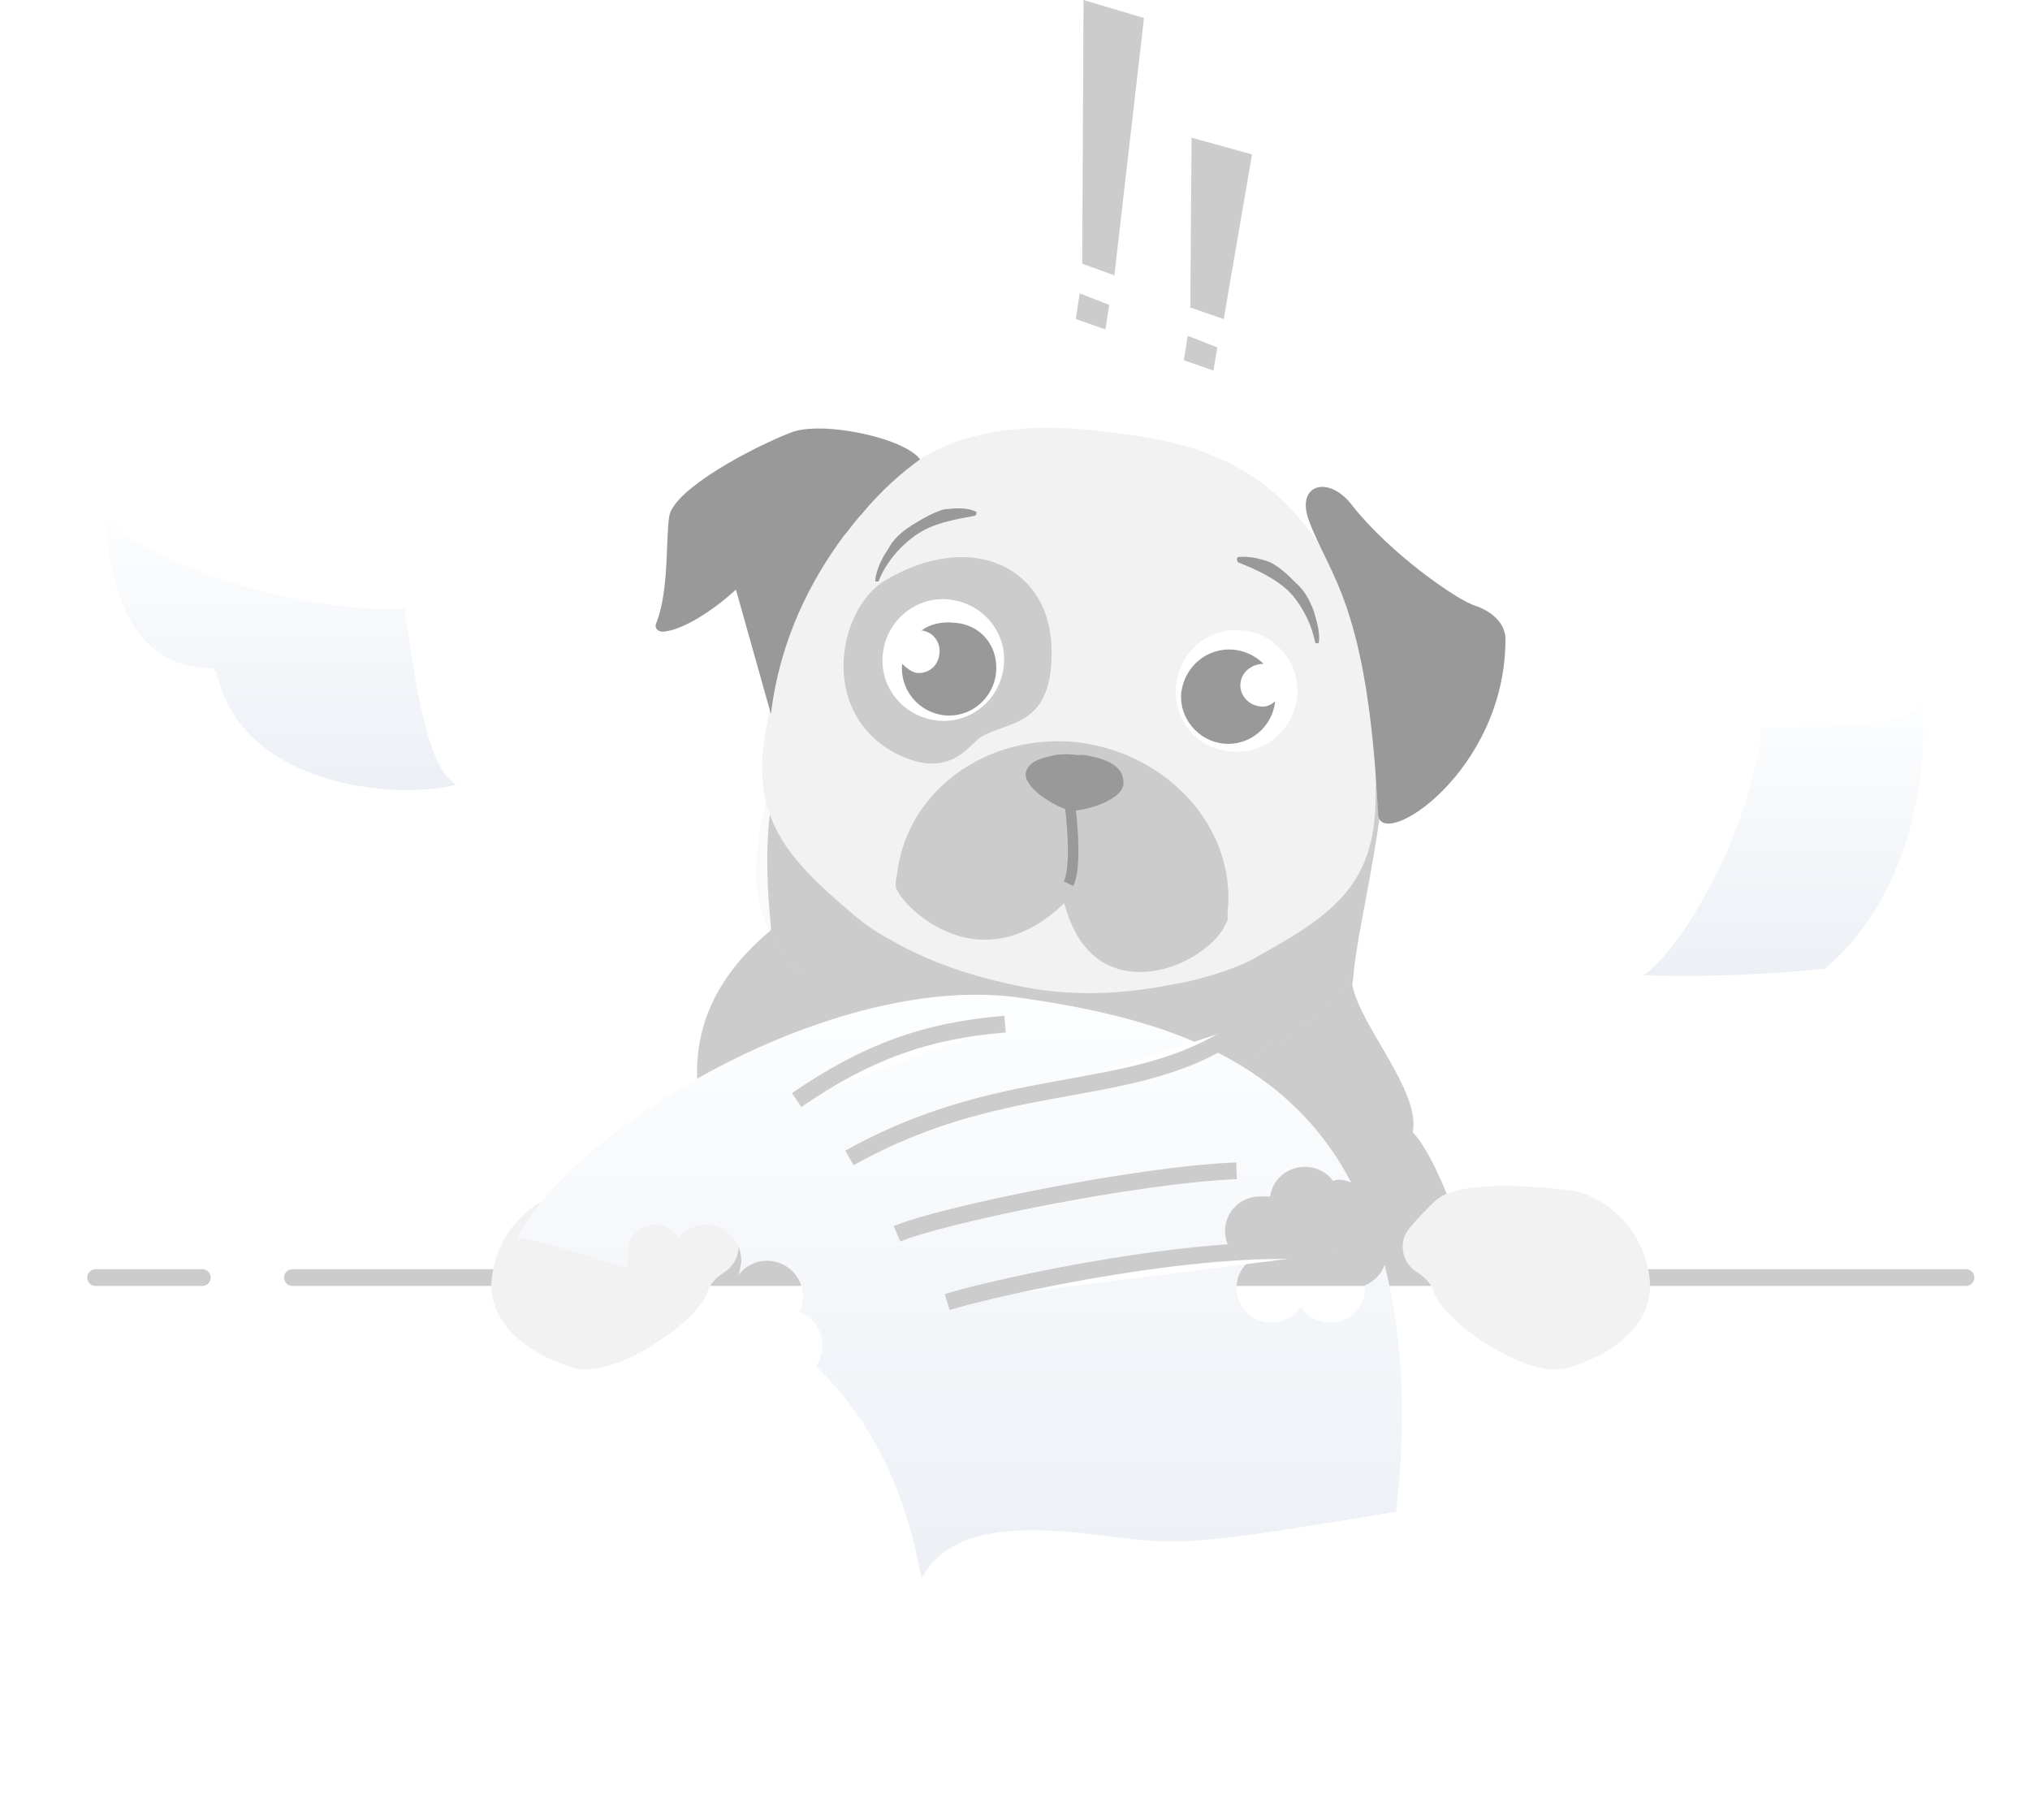 <svg width="193" height="173" viewBox="0 0 193 173" fill="none" xmlns="http://www.w3.org/2000/svg">
	<path d="M103.014 0L108.762 1.712L105.95 26.172L102.892 25.072L103.014 0Z" fill="#CCCCCC" />
	<path d="M102.648 27.884L105.461 28.985L105.094 31.309L102.281 30.33L102.648 27.884Z" fill="#CCCCCC" />
	<path d="M113.288 13.086L119.036 14.676L116.345 30.33L113.166 29.23L113.288 13.086Z" fill="#CCCCCC" />
	<path d="M112.921 31.92L115.734 33.021L115.367 35.222L112.554 34.244L112.921 31.92Z" fill="#CCCCCC" />
	<path d="M142.884 121.322H67.669C67.669 121.322 71.828 119.976 64.612 121.322C57.274 122.667 57.274 122.422 57.885 117.775C58.497 113.128 62.9 108.358 66.324 103.221C65.957 98.329 67.547 93.193 73.295 88.423C73.295 88.301 73.295 88.178 73.295 88.056C70.482 60.049 85.281 69.222 97.633 64.575L96.043 63.474L114.143 55.647C114.143 55.647 119.28 56.992 124.05 59.682C127.596 61.762 130.899 64.452 131.388 67.877C131.999 71.79 131.388 76.927 130.532 81.697C129.798 85.977 128.942 89.891 128.697 92.459C128.697 92.948 128.575 93.315 128.575 93.682C129.431 97.718 135.057 103.71 134.323 107.624C136.28 109.703 138.726 115.941 139.093 118.631C139.582 121.322 142.884 121.322 142.884 121.322Z" fill="#CCCCCC" />
	<path opacity="0.1" d="M130.532 81.697C129.798 85.977 128.942 89.891 128.697 92.581C126.863 95.883 123.561 97.962 119.036 100.531C118.057 101.142 116.834 101.631 115.734 101.998C114.144 102.488 112.554 102.977 110.964 103.221C106.072 104.2 101.058 104.444 96.043 103.466C91.885 102.61 87.727 101.265 83.936 99.063C82.713 98.329 81.367 97.473 80.267 96.495C76.965 93.682 74.396 91.236 73.051 88.301C71.828 85.855 71.583 83.042 72.195 79.251C73.662 71.179 75.619 65.064 75.619 65.064C75.742 64.452 76.72 63.596 77.087 63.107C77.698 62.495 78.065 61.762 78.677 61.15C79.655 59.927 80.878 58.582 81.856 57.359C84.302 54.913 86.993 52.956 90.173 51.733C95.309 49.898 100.813 50.143 106.072 50.877C109.863 51.366 113.899 52.222 117.324 54.179C119.892 55.647 121.971 57.481 123.805 59.805C124.172 60.172 124.417 60.661 124.784 61.028C126.863 64.085 128.331 67.51 130.043 70.812C130.165 70.812 130.532 75.337 130.532 81.697Z" fill="#CCCCCC" />
	<path d="M27.8 121.444H186.912" stroke="#CCCCCC" stroke-width="1.591" stroke-miterlimit="10" stroke-linecap="round" stroke-linejoin="round" />
	<path d="M9.088 121.444H19.239" stroke="#CCCCCC" stroke-width="1.591" stroke-miterlimit="10" stroke-linecap="round" stroke-linejoin="round" />
	<path d="M119.647 90.869C118.669 91.481 117.446 91.97 116.345 92.337C114.877 92.826 113.165 93.315 111.575 93.56C106.683 94.538 101.669 94.783 96.655 93.682C92.496 92.826 88.338 91.481 84.547 89.279C83.202 88.545 81.979 87.689 80.878 86.711C74.641 81.452 71.338 77.538 72.806 69.466C74.274 61.395 76.108 55.402 76.108 55.402C76.231 54.79 77.209 53.934 77.576 53.445C78.187 52.834 78.554 52.1 79.166 51.488C80.144 50.265 81.245 48.92 82.346 47.697C84.791 45.251 87.482 43.294 90.662 42.071C95.799 40.237 101.302 40.481 106.561 41.215C110.475 41.704 114.388 42.56 117.813 44.517C120.87 46.229 123.194 48.553 125.151 51.366C127.23 54.423 128.697 57.848 130.409 61.272C130.409 61.272 131.021 67.632 130.776 75.826C130.776 84.02 126.74 86.955 119.647 90.869Z" fill="#F2F2F2" />
	<path d="M93.23 70.078C92.007 70.934 90.173 74.236 85.036 71.546C77.82 67.632 79.655 57.848 84.18 55.157C92.252 50.388 99.59 53.812 99.957 61.272C100.324 69.222 95.799 68.488 93.23 70.078Z" fill="#CCCCCC" />
	<path d="M133.956 116.797C132.978 118.02 133.223 119.854 134.568 120.832C135.302 121.322 136.036 121.811 136.402 123.034C137.259 125.48 145.086 131.228 149.122 130.005C153.28 128.782 157.805 125.724 156.704 120.71C155.726 115.696 151.323 113.25 149.122 113.128C146.92 112.883 139.215 112.027 136.647 113.984C135.669 114.84 134.69 115.94 133.956 116.797Z" fill="#F2F2F2" />
	<path d="M69.626 116.797C70.605 118.02 70.36 119.854 69.015 120.833C68.281 121.322 67.547 121.811 67.18 123.034C66.324 125.48 58.497 131.228 54.461 130.005C50.425 128.782 45.778 125.725 46.879 120.71C47.857 115.696 52.26 113.25 54.461 113.128C56.663 113.005 64.367 112.027 66.936 113.984C68.036 114.84 69.015 115.941 69.626 116.797Z" fill="#F2F2F2" />
	<path d="M89.072 68.488C92.252 68.855 95.065 66.531 95.432 63.352C95.799 60.172 93.475 57.359 90.295 56.992C87.115 56.625 84.302 58.949 83.936 62.129C83.569 65.308 85.892 68.121 89.072 68.488Z" fill="white" />
	<path d="M94.698 63.963C94.453 66.409 92.252 68.243 89.806 67.999C87.36 67.754 85.525 65.553 85.77 63.107C86.137 63.474 86.626 63.841 87.115 63.963C88.216 64.085 89.194 63.352 89.317 62.129C89.439 61.028 88.705 60.049 87.604 59.927C88.46 59.316 89.561 59.071 90.662 59.193C93.23 59.316 94.942 61.395 94.698 63.963Z" fill="#999999" />
	<path d="M116.956 71.423C120.136 71.79 122.949 69.466 123.316 66.287C123.683 63.107 121.359 60.294 118.179 59.927C115 59.56 112.187 61.884 111.82 65.064C111.453 68.366 113.777 71.179 116.956 71.423Z" fill="white" />
	<path d="M112.309 65.797C112.064 68.243 113.899 70.445 116.345 70.689C118.791 70.934 120.992 69.1 121.237 66.654C120.87 67.02 120.259 67.265 119.769 67.143C118.669 67.02 117.813 66.042 117.935 64.941C118.057 63.841 119.036 63.107 120.136 63.107C119.402 62.373 118.424 61.884 117.323 61.761C114.877 61.517 112.676 63.229 112.309 65.797Z" fill="#999999" />
	<path d="M92.619 49.042C90.54 49.409 88.705 49.776 87.238 50.755C85.77 51.733 84.302 53.323 83.569 55.157C83.569 55.28 83.446 55.28 83.324 55.28C83.202 55.28 83.202 55.157 83.202 55.157C83.324 54.179 83.813 53.078 84.425 52.222C84.914 51.244 85.77 50.51 86.748 49.898C87.727 49.287 88.583 48.798 89.684 48.431C90.784 48.309 91.885 48.186 92.863 48.675C92.741 48.675 92.986 48.92 92.619 49.042C92.741 49.042 92.741 49.042 92.619 49.042Z" fill="#999999" />
	<path d="M117.69 53.445C119.525 54.179 121.115 54.913 122.46 56.136C123.683 57.359 124.661 59.193 125.028 61.028C125.028 61.15 125.151 61.15 125.273 61.15C125.395 61.15 125.395 61.028 125.395 61.028C125.517 60.049 125.151 58.949 124.906 58.093C124.539 57.114 124.05 56.136 123.194 55.402C122.46 54.668 121.726 53.934 120.748 53.445C119.769 53.078 118.669 52.834 117.69 52.956C117.568 53.078 117.568 53.2 117.69 53.445C117.446 53.445 117.69 53.445 117.69 53.445Z" fill="#999999" />
	<path d="M128.575 48.064C126.374 45.129 123.194 45.985 124.417 49.409C126.374 54.79 130.043 57.359 131.021 77.416C131.266 80.963 143.129 73.38 143.129 60.783C143.129 58.459 140.316 57.603 140.316 57.603C138.604 57.114 132.122 52.589 128.575 48.064Z" fill="#999999" />
	<path d="M27.799 57.603C27.799 57.603 14.836 53.812 16.915 58.093C18.994 62.373 24.742 70.934 33.914 73.013C43.087 74.97 37.584 66.898 37.706 67.02C37.706 67.02 27.799 57.603 27.799 57.603Z" fill="#EEEEEE" />
	<g filter="url(#filter0_d_2630_23437)">
		<path d="M14.102 49.287C17.404 52.956 31.224 58.337 42.476 57.848C44.066 69.589 45.289 73.135 47.368 74.603C41.742 76.071 26.577 74.848 24.497 63.474C13.857 63.963 14.102 49.287 14.102 49.287Z" fill="url(#paint0_linear_2630_23437)" />
	</g>
	<g filter="url(#filter1_d_2630_23437)">
		<path d="M160.251 92.704C163.92 90.257 170.524 78.884 171.503 69.1C181.898 69.1 185.078 68.61 186.79 66.898C187.279 72.035 186.301 84.632 177.495 92.092C167.711 93.07 160.251 92.704 160.251 92.704Z" fill="url(#paint1_linear_2630_23437)" />
	</g>
	<g filter="url(#filter2_d_2630_23437)">
		<path d="M132.733 132.696C115.733 135.508 112.676 135.998 106.194 135.142C99.712 134.285 90.662 133.185 87.604 139.055C86.259 131.35 83.202 124.257 77.576 118.876C77.943 118.386 78.187 117.653 78.187 116.919C78.187 115.451 77.331 114.228 75.986 113.739C76.231 113.25 76.353 112.761 76.353 112.271C76.353 110.437 74.885 108.847 72.928 108.847C71.828 108.847 70.849 109.336 70.238 110.192C70.36 109.581 70.482 109.092 70.482 108.847C70.482 107.013 69.015 105.423 67.058 105.423C66.08 105.423 65.101 105.912 64.49 106.646C64.001 105.912 63.267 105.423 62.288 105.423C60.821 105.423 59.72 106.523 59.72 107.991C59.72 108.236 59.72 108.847 59.72 109.581C51.037 106.768 49.202 106.646 49.202 106.646C54.461 96.25 79.41 81.085 97.388 83.898C108.885 85.61 121.848 88.79 128.453 101.387C128.086 101.264 127.719 101.142 127.352 101.142C127.23 101.142 126.985 101.142 126.74 101.264C126.129 100.408 125.151 99.919 124.05 99.919C122.338 99.919 120.992 101.142 120.748 102.732C120.625 102.732 120.136 102.732 119.769 102.732C117.935 102.732 116.467 104.2 116.467 106.034C116.467 107.379 117.323 108.602 118.546 109.092C117.935 109.703 117.568 110.437 117.568 111.415C117.568 113.25 119.036 114.717 120.87 114.717C122.093 114.717 123.071 114.106 123.683 113.25C124.294 114.106 125.273 114.717 126.496 114.717C128.33 114.717 129.798 113.25 129.798 111.415C129.798 111.293 129.798 111.293 129.798 111.171C130.654 110.804 131.388 110.07 131.632 109.214C133.222 115.329 133.834 123.034 132.733 132.696Z" fill="url(#paint2_linear_2630_23437)" />
	</g>
	<path d="M90.05 123.768C94.82 122.3 115.122 117.775 126.74 119.12Z" fill="white" />
	<path fill-rule="evenodd" clip-rule="evenodd" d="M105.953 121.174C98.853 122.317 92.623 123.808 90.284 124.528L89.816 123.008C92.247 122.26 98.553 120.754 105.701 119.604C112.835 118.456 120.907 117.644 126.832 118.33L126.649 119.91C120.955 119.251 113.066 120.029 105.953 121.174Z" fill="#CCCCCC" />
	<path d="M85.281 117.286C89.194 115.573 108.029 111.66 117.568 111.293Z" fill="white" />
	<path fill-rule="evenodd" clip-rule="evenodd" d="M90.827 116.451C88.358 117.065 86.508 117.617 85.599 118.014L84.962 116.557C86.01 116.099 87.982 115.52 90.443 114.907C92.924 114.29 95.957 113.626 99.163 113.004C105.563 111.764 112.705 110.684 117.537 110.499L117.598 112.088C112.891 112.269 105.846 113.329 99.466 114.566C96.282 115.183 93.276 115.841 90.827 116.451Z" fill="#CCCCCC" />
	<path d="M80.756 110.07C96.288 101.387 108.518 105.056 118.547 97.351Z" fill="white" />
	<path fill-rule="evenodd" clip-rule="evenodd" d="M101.857 104.126C95.607 105.257 88.784 106.493 81.144 110.764L80.368 109.376C88.244 104.973 95.289 103.698 101.535 102.568L101.573 102.561C107.852 101.425 113.224 100.438 118.062 96.72L119.031 97.981C113.86 101.954 108.125 102.992 101.925 104.114L101.857 104.126Z" fill="#CCCCCC" />
	<path d="M75.741 104.567C82.345 100.041 87.971 97.962 95.554 97.351Z" fill="white" />
	<path fill-rule="evenodd" clip-rule="evenodd" d="M95.618 98.144C88.184 98.743 82.689 100.77 76.191 105.223L75.291 103.91C82.001 99.313 87.758 97.182 95.49 96.558L95.618 98.144Z" fill="#CCCCCC" />
	<path d="M116.712 86.711C116.712 86.833 116.712 87.078 116.712 87.2V87.322C116.712 87.445 116.712 87.567 116.59 87.689C115.856 89.646 112.676 91.97 109.374 92.337C106.072 92.704 102.648 91.358 101.18 85.855C97.633 89.279 94.209 89.768 91.396 89.034C87.727 88.056 85.281 85.121 85.159 84.265C85.159 83.898 85.159 83.531 85.281 83.164C86.137 75.215 93.842 69.589 102.525 70.567C111.209 71.668 117.568 78.884 116.712 86.711Z" fill="#CCCCCC" />
	<path d="M102.525 71.79C101.792 71.668 100.935 71.668 100.202 71.79C99.223 72.035 97.756 72.279 97.511 73.502C97.389 75.092 100.813 76.927 101.792 77.049C102.77 77.171 106.561 76.193 106.806 74.603C106.928 73.013 105.583 72.402 104.36 72.035C103.748 71.912 103.015 71.668 102.525 71.79Z" fill="#999999" />
	<path fill-rule="evenodd" clip-rule="evenodd" d="M101.513 79.98C101.456 78.35 101.258 76.645 101.094 75.576L102.082 75.424C102.251 76.522 102.453 78.267 102.513 79.945C102.542 80.784 102.536 81.616 102.47 82.347C102.405 83.064 102.278 83.737 102.035 84.224L101.141 83.776C101.297 83.463 101.412 82.944 101.474 82.257C101.535 81.582 101.542 80.796 101.513 79.98Z" fill="#999999" />
	<path d="M82.101 47.452L81.978 48.798C81.367 49.409 80.878 50.143 80.266 50.877C77.087 55.157 74.151 60.783 73.295 67.876C73.051 67.02 70.482 57.848 69.993 56.136C69.871 55.769 69.749 55.524 69.749 55.524V52.956L72.072 47.819L78.065 44.762L82.101 47.452Z" fill="#999999" />
	<path d="M87.482 43.661C85.77 44.884 83.813 46.596 81.978 48.798C81.367 49.409 80.878 50.143 80.266 50.877C80.022 47.453 75.986 46.963 75.986 46.963C75.496 50.021 72.806 53.445 69.871 56.136C67.425 58.337 64.734 59.927 63.022 60.049C62.533 60.049 62.166 59.682 62.41 59.193C63.633 56.014 63.267 51.366 63.633 49.042C64.123 46.474 71.461 42.56 75.252 41.093C78.187 39.992 85.892 41.582 87.482 43.661Z" fill="#999999" />
	<defs>
		<filter id="filter0_d_2630_23437" x="0.102" y="39.287" width="53.266" height="45.816" filterUnits="userSpaceOnUse" color-interpolation-filters="sRGB">
			<feFlood flood-opacity="0" result="BackgroundImageFix" />
			<feColorMatrix in="SourceAlpha" type="matrix" values="0 0 0 0 0 0 0 0 0 0 0 0 0 0 0 0 0 0 127 0" result="hardAlpha" />
			<feOffset dx="-4" />
			<feGaussianBlur stdDeviation="5" />
			<feColorMatrix type="matrix" values="0 0 0 0 0.398 0 0 0 0 0.477 0 0 0 0 0.575 0 0 0 0.15 0" />
			<feBlend mode="normal" in2="BackgroundImageFix" result="effect1_dropShadow_2630_23437" />
			<feBlend mode="normal" in="SourceGraphic" in2="effect1_dropShadow_2630_23437" result="shape" />
		</filter>
		<filter id="filter1_d_2630_23437" x="146.251" y="56.898" width="46.642" height="45.873" filterUnits="userSpaceOnUse" color-interpolation-filters="sRGB">
			<feFlood flood-opacity="0" result="BackgroundImageFix" />
			<feColorMatrix in="SourceAlpha" type="matrix" values="0 0 0 0 0 0 0 0 0 0 0 0 0 0 0 0 0 0 127 0" result="hardAlpha" />
			<feOffset dx="-4" />
			<feGaussianBlur stdDeviation="5" />
			<feColorMatrix type="matrix" values="0 0 0 0 0.398 0 0 0 0 0.477 0 0 0 0 0.575 0 0 0 0.15 0" />
			<feBlend mode="normal" in2="BackgroundImageFix" result="effect1_dropShadow_2630_23437" />
			<feBlend mode="normal" in="SourceGraphic" in2="effect1_dropShadow_2630_23437" result="shape" />
		</filter>
		<filter id="filter2_d_2630_23437" x="27.202" y="72.556" width="128.089" height="99.499" filterUnits="userSpaceOnUse" color-interpolation-filters="sRGB">
			<feFlood flood-opacity="0" result="BackgroundImageFix" />
			<feColorMatrix in="SourceAlpha" type="matrix" values="0 0 0 0 0 0 0 0 0 0 0 0 0 0 0 0 0 0 127 0" result="hardAlpha" />
			<feOffset dy="11" />
			<feGaussianBlur stdDeviation="11" />
			<feColorMatrix type="matrix" values="0 0 0 0 0.398 0 0 0 0 0.477 0 0 0 0 0.575 0 0 0 0.27 0" />
			<feBlend mode="normal" in2="BackgroundImageFix" result="effect1_dropShadow_2630_23437" />
			<feBlend mode="normal" in="SourceGraphic" in2="effect1_dropShadow_2630_23437" result="shape" />
		</filter>
		<linearGradient id="paint0_linear_2630_23437" x1="30.724" y1="48.69" x2="30.724" y2="75.381" gradientUnits="userSpaceOnUse">
			<stop stop-color="#FDFEFF" />
			<stop offset="0.996" stop-color="#ECF0F5" />
		</linearGradient>
		<linearGradient id="paint1_linear_2630_23437" x1="173.563" y1="66.3" x2="173.563" y2="93.05" gradientUnits="userSpaceOnUse">
			<stop stop-color="#FDFEFF" />
			<stop offset="0.996" stop-color="#ECF0F5" />
		</linearGradient>
		<linearGradient id="paint2_linear_2630_23437" x1="91.219" y1="82.272" x2="91.219" y2="139.653" gradientUnits="userSpaceOnUse">
			<stop stop-color="#FDFEFF" />
			<stop offset="0.996" stop-color="#ECF0F5" />
		</linearGradient>
	</defs>
</svg>
